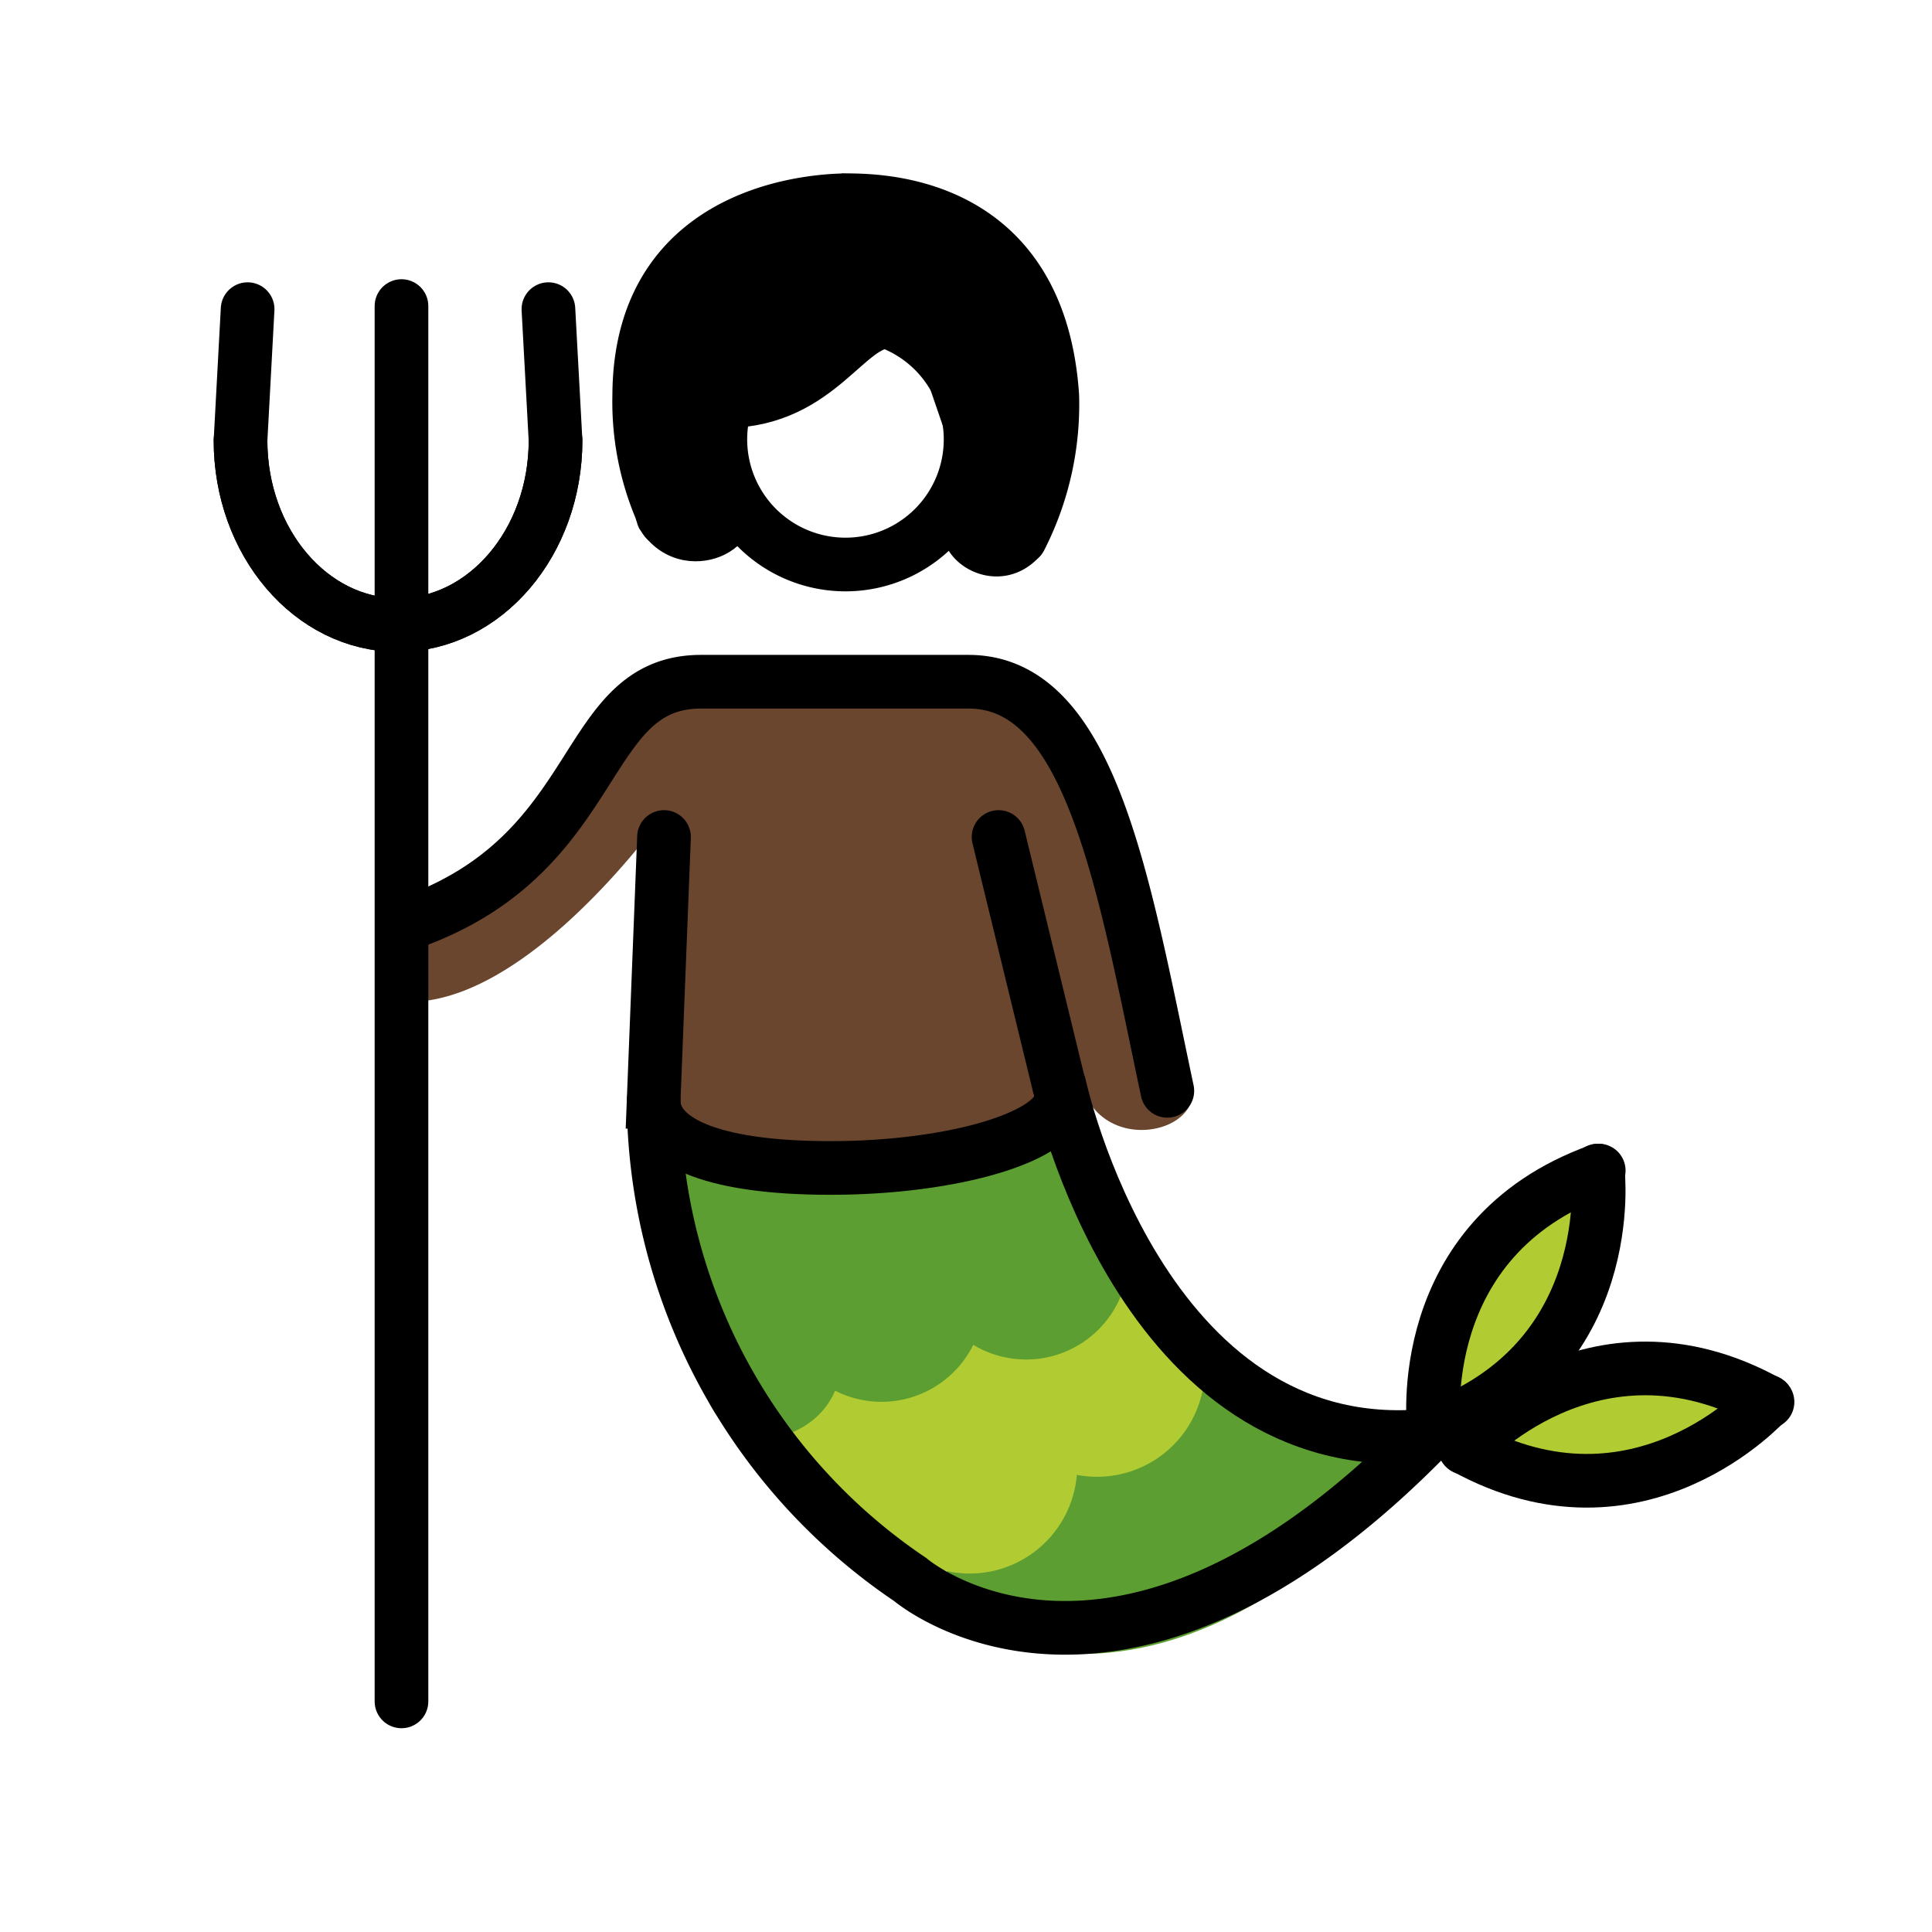 <svg xmlns="http://www.w3.org/2000/svg" viewBox="0 0 72 72"><path fill="#5c9e31" d="m33.981 59.618 10.457-8.456 8.047 3.77s-8.818 11.164-18.504 4.686z"/><path fill="#b1cc33" d="M26.946 51.872a3.364 3.364 0 0 0 2.631-2.907c.486-2.61 3.855 2.765 4.943-1.648 0 0 6.945 1.493 6.043-2.197l4.107 5.176s-1.657 4.155-5.894 3.113c0 0 1.43 5.9-3.445 4.23 0 0 .647 1.893-3.547.129z"/><path fill="none" stroke="#b1cc33" stroke-miterlimit="10" stroke-width="2" d="M38.76 53.16a3.01 3.01 0 0 1-4.746 3.608m9.499-7.218a3.013 3.013 0 0 1-4.752 3.61"/><path fill="none" stroke="#5c9e31" stroke-miterlimit="10" stroke-width="2" d="M30.223 49.437c.403 1.373.098 2.692-1.388 3.128-1.42.419-1.625-1.056-2.1-2.409m8.873-2.306a2.816 2.816 0 0 1-5.385 1.586"/><path fill="none" stroke="#5c9e31" stroke-miterlimit="10" stroke-width="2" d="M40.996 46.263a2.817 2.817 0 0 1-5.388 1.588"/><path fill="#5c9e31" d="M23.77 42.684s.116 2.516 1.647.347c1.533-2.169 5.842 3.354 8.675-.203 0 0 4.77 2.312 5.493-1.416l1.966 5.058s-2.342 4.425-5.753 1.707c0 0-1.619 4.713-5.35 1.157 0 0-.327 5.076-4.664 1.143z"/><path fill="#b1cc33" d="M59.35 44.06c2.009.915-3.162 9.868-5.707 9.252s4.01-10.022 5.707-9.252z"/><path fill="#b1cc33" d="M53.856 54.09c-1.138-2.355 10.29-3.265 10.77-1.466.572 2.136-9.63 3.824-10.77 1.467"/><path fill="#6a462f" d="M24.662 30.453s-5.307 7.475-9.966 6.844l-.158-3s3.87-.08 9.871-8.291l12.397-.633s3.632 1.343 4.896 6.633c.781 3.273 1.37 5.945 2.178 7.28a4.298 4.298 0 0 1 .563 1.485c-.078 1.587-3.502 2.128-4.154-.434-1.815-2.37-1.527 2.612-1.527 2.612l-14.59.452m12.14-26.9z"/><path d="m27.816 18.375-.43-3.625 6.55-2.382 1.927 5.62c-2.336 2.307 1.134 4.828 2.942 2.679l.373-1.736c.365-1.366.013-7.113-1.746-10.045-.377-.628-7.297-1.943-11.143.188-3.263 1.809-3.046 9.943-2.417 10.697 1.551 2.338 5.07.71 3.944-1.396z"/><g fill="none" stroke="#000" stroke-linecap="round" stroke-width="2"><path stroke-miterlimit="10" d="M33.16 12.014a4.663 4.663 0 1 1-6.123 3.038"/><path stroke-linejoin="round" d="M33.101 11.993c-1.556-.025-2.555 2.905-6.012 2.958"/><path stroke-miterlimit="10" d="M38.024 20.05a10.949 10.949 0 0 0 1.191-5.303C38.71 7.338 32.543 7.478 31.5 7.46c-.118.03-7.66-.162-7.678 7.285a10.245 10.245 0 0 0 .979 4.612m-9.557 15.045c7.326-2.57 6.312-8.996 10.883-8.996h9.97c4.571 0 5.775 7.548 7.406 15.246"/><path stroke-miterlimit="10" d="m24.746 31.193-.388 9.867a21.666 21.666 0 0 0 9.563 17.805s7.698 6.61 19.438-5.503M39.48 40.495l-2.266-9.302"/><path stroke-miterlimit="10" d="M53.242 53.499c-10.73 1.05-13.762-13.06-13.762-13.06"/><path stroke-linejoin="round" d="M14.962 63.406v-52"/><path stroke-miterlimit="10" d="M8.963 16.411c0 3.8 2.628 6.882 5.87 6.882s5.87-3.081 5.87-6.882l-.265-4.89"/><path stroke-miterlimit="10" d="M20.704 16.411c0 3.8-2.628 6.882-5.87 6.882s-5.87-3.081-5.87-6.882l.264-4.89m44.209 41.707s-.856-7.077 6.143-9.604"/><path stroke-miterlimit="10" d="M59.545 43.623s.858 7.076-6.14 9.604"/><path stroke-miterlimit="10" d="M54.6 53.962s4.755-5.311 11.27-1.716"/><path stroke-miterlimit="10" d="M65.847 52.22s-4.753 5.31-11.27 1.716M39.54 40.903c0 1.444-4.007 2.624-8.595 2.624-4.592 0-6.586-1.063-6.586-2.508"/></g></svg>